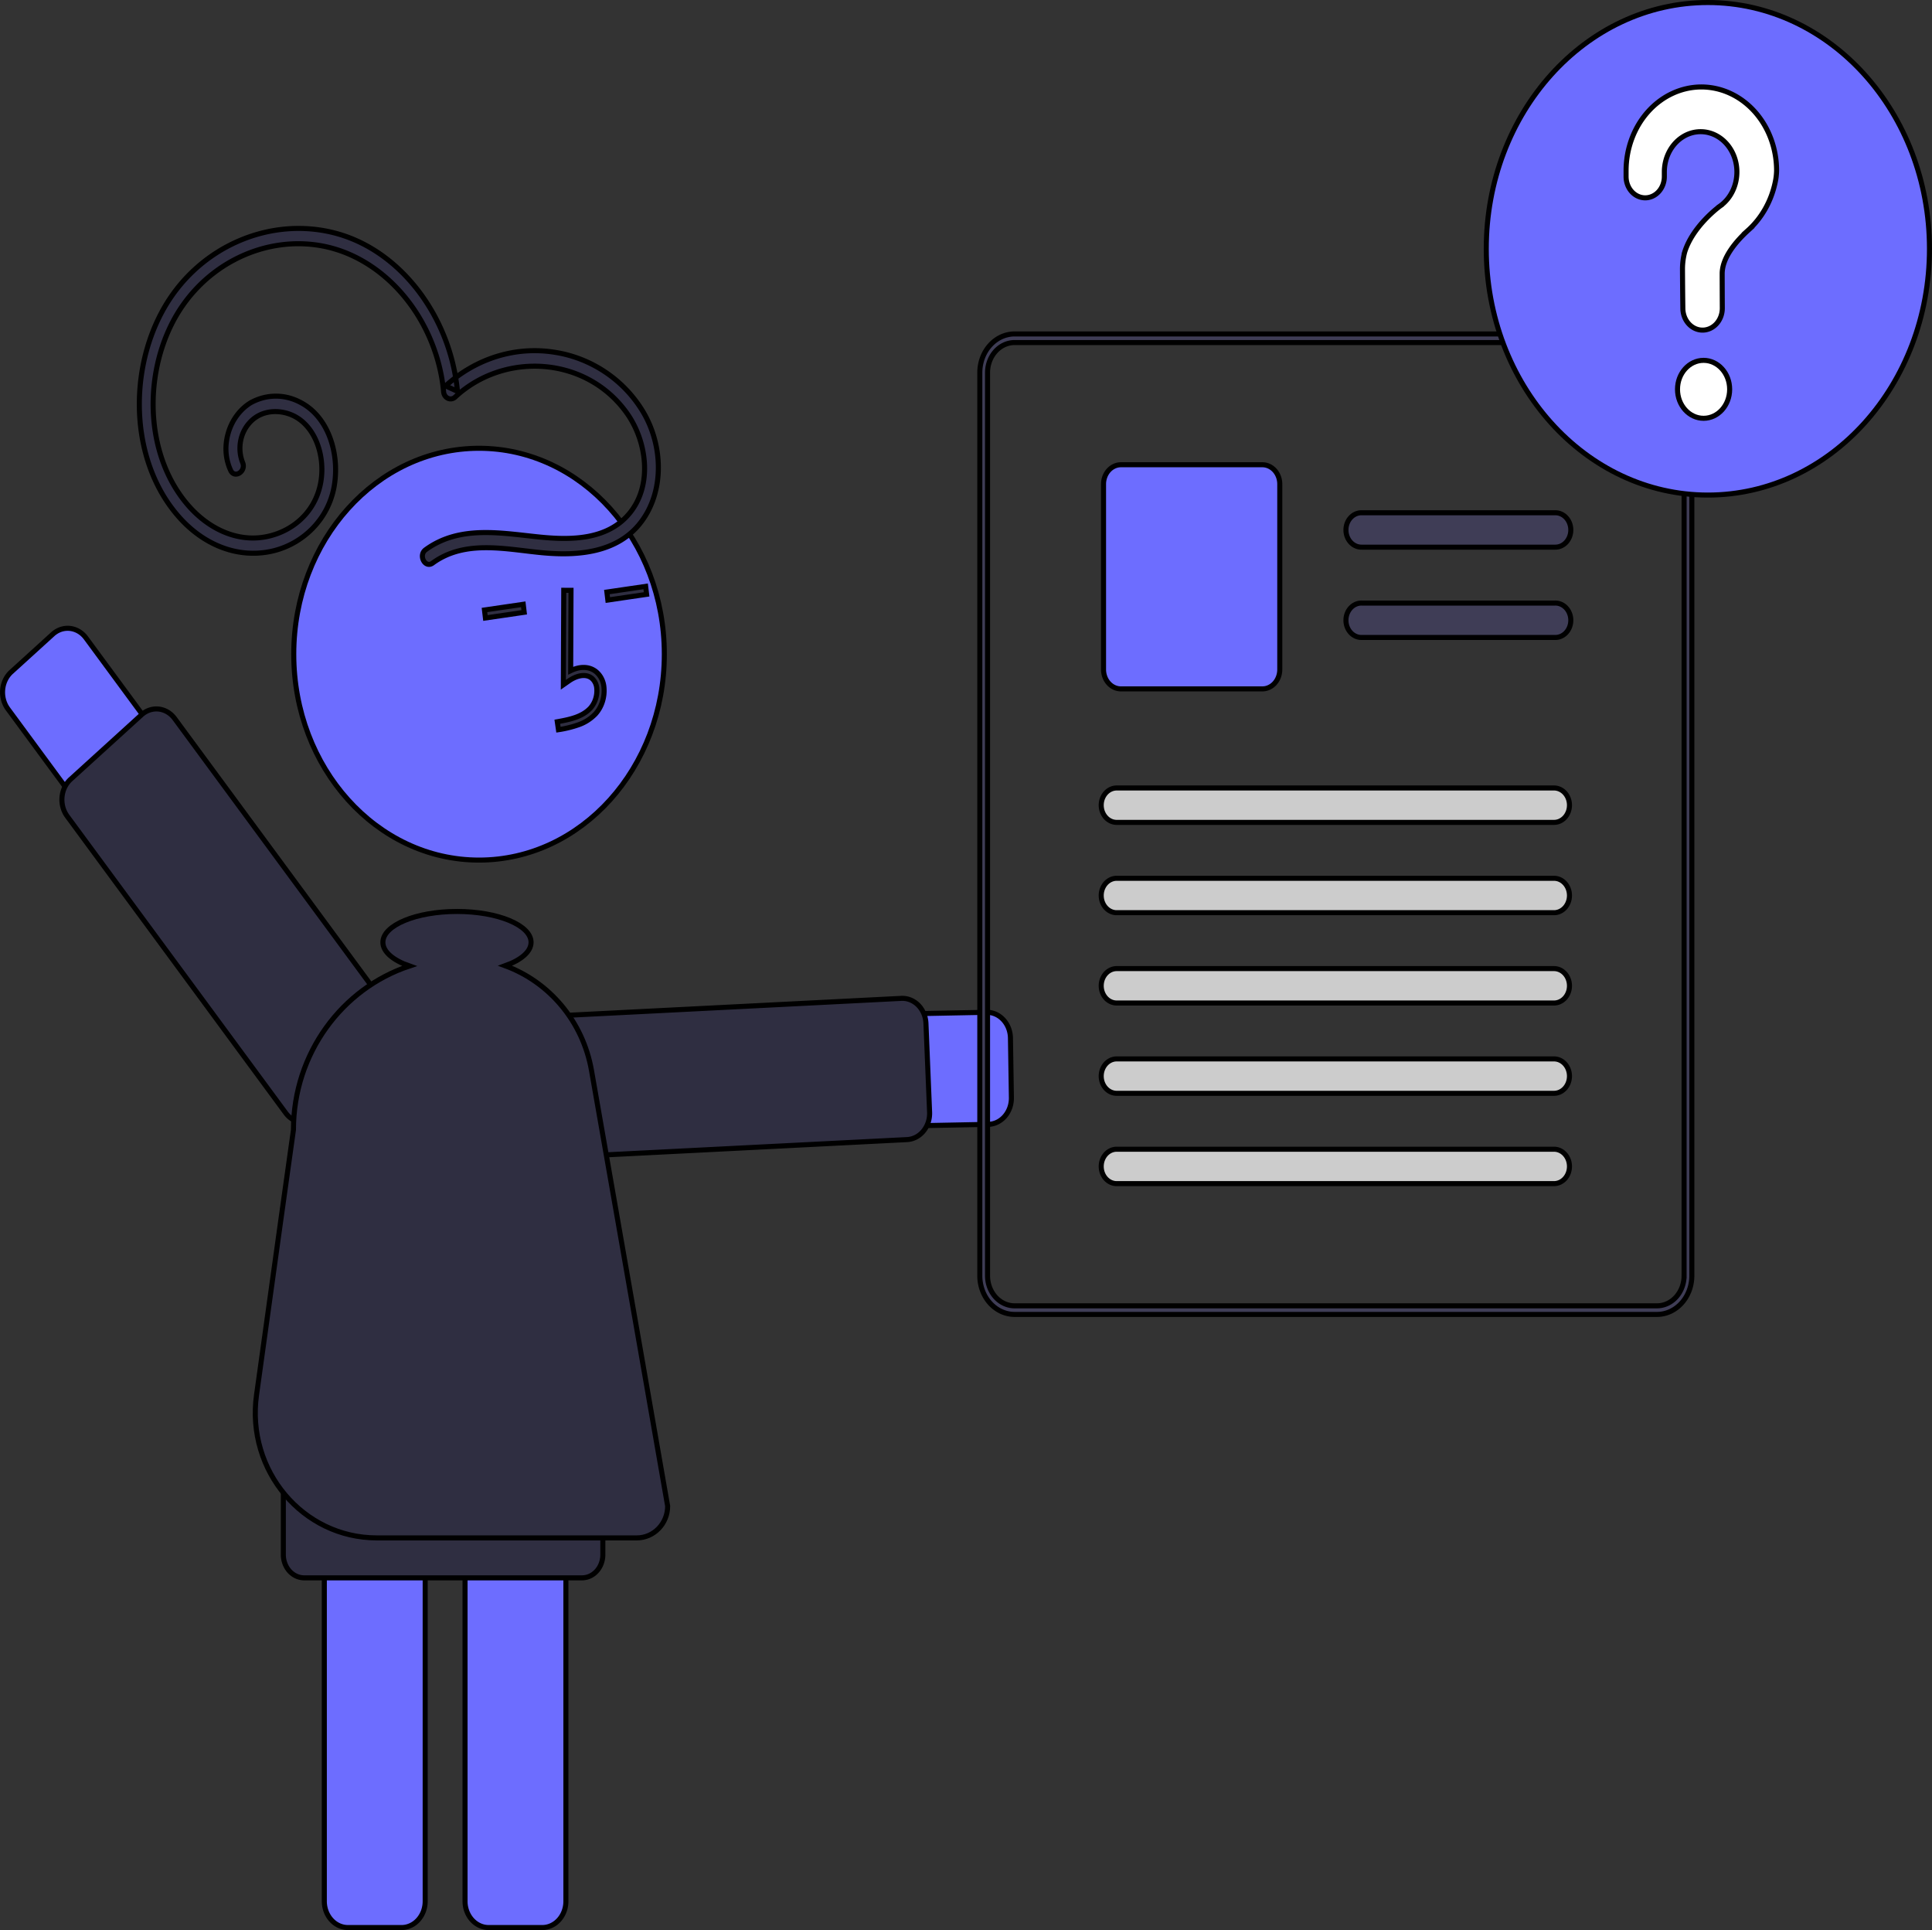 <?xml version="1.0" encoding="UTF-8" standalone="no"?>
<svg
   data-name="Layer 1"
   width="650.46"
   height="649.702"
   viewBox="0 0 650.46 649.702"
   version="1.1"
   id="svg42"
   sodipodi:docname="02-description-project.svg"
   inkscape:version="1.2.1 (9c6d41e410, 2022-07-14)"
   xmlns:inkscape="http://www.inkscape.org/namespaces/inkscape"
   xmlns:sodipodi="http://sodipodi.sourceforge.net/DTD/sodipodi-0.dtd"
   xmlns="http://www.w3.org/2000/svg"
   xmlns:svg="http://www.w3.org/2000/svg">
  <rect x="0" y="0" width="650.46" height="649.702" fill="#333333" stroke="none"/>
  <defs
     id="defs46" />
  <sodipodi:namedview
     id="namedview44"
     pagecolor="#505050"
     bordercolor="#eeeeee"
     borderopacity="1"
     inkscape:pageshadow="0"
     inkscape:pageopacity="0"
     inkscape:pagecheckerboard="0"
     showgrid="false"
     inkscape:zoom="0.73919335"
     inkscape:cx="-106.87326"
     inkscape:cy="330.08955"
     inkscape:window-width="1920"
     inkscape:window-height="974"
     inkscape:window-x="-11"
     inkscape:window-y="-11"
     inkscape:window-maximized="1"
     inkscape:current-layer="svg42"
     inkscape:showpageshadow="0"
     inkscape:deskcolor="#505050">
    <sodipodi:guide
       position="-29.751,494.127"
       orientation="0,680.211"
       id="guide1147"
       inkscape:locked="false" />
    <sodipodi:guide
       position="650.46,494.127"
       orientation="494.127,0"
       id="guide1149"
       inkscape:locked="false" />
    <sodipodi:guide
       position="650.46,-2.4437904e-05"
       orientation="0,-680.211"
       id="guide1151"
       inkscape:locked="false" />
    <sodipodi:guide
       position="-29.751,-2.4437904e-05"
       orientation="-494.127,0"
       id="guide1153"
       inkscape:locked="false" />
  </sodipodi:namedview>
  <path
     d="m 332.704,378.485 -141.418,2.763 a 16.978,18.864 0 1 1 -0.597,-37.722 l 141.418,-2.763 a 7.951,8.834 0 0 1 8.089,8.678 l 0.317,20.056 a 7.951,8.834 0 0 1 -7.278,8.958 q -0.264,0.025 -0.531,0.03 z"
     fill="#6c63ff"
     id="path2"
     style="fill:#6d6dff;fill-opacity:1;stroke:#000000;stroke-width:1.7;stroke-dasharray:none;stroke-opacity:1" />
  <path
     d="m 305.393,383.611 -116.021,5.885 a 7.95,8.833 0 0 1 -8.305,-8.421 l -1.228,-29.887 a 7.951,8.834 0 0 1 7.58,-9.228 l 116.021,-5.885 a 7.95,8.833 0 0 1 8.305,8.421 l 1.228,29.887 a 7.961,8.845 0 0 1 -7.28,9.207 c -0.099,0.011 -0.2,0.017 -0.3,0.021 z"
     fill="#2f2e41"
     id="path4"
     style="stroke:#000000;stroke-width:1.7;stroke-dasharray:none;stroke-opacity:1" />
  <path
     d="M 109.192,640.018 V 472.834 a 7.96,8.844 0 0 1 7.951,-8.834 h 18.054 a 7.96,8.844 0 0 1 7.951,8.834 v 167.184 a 7.96,8.844 0 0 1 -7.951,8.834 h -18.054 a 7.96,8.844 0 0 1 -7.951,-8.834 z"
     fill="#6c63ff"
     id="path6"
     style="fill:#6d6dff;fill-opacity:1;stroke:#000000;stroke-width:1.7;stroke-dasharray:none;stroke-opacity:1" />
  <path
     d="M 156.568,640.018 V 472.834 a 7.96,8.844 0 0 1 7.951,-8.834 h 18.054 a 7.96,8.844 0 0 1 7.951,8.834 v 167.184 a 7.96,8.844 0 0 1 -7.951,8.834 h -18.054 a 7.96,8.844 0 0 1 -7.951,-8.834 z"
     fill="#6c63ff"
     id="path8"
     style="fill:#6d6dff;fill-opacity:1;stroke:#000000;stroke-width:1.7;stroke-dasharray:none;stroke-opacity:1" />
  <ellipse
     cx="161.283"
     cy="220.212"
     fill="#6c63ff"
     id="circle10"
     style="fill:#6d6dff;fill-opacity:1;stroke:#000000;stroke-width:1.7;stroke-dasharray:none;stroke-opacity:1"
     rx="62.381"
     ry="69.312" />
  <path
     d="m 195.049,243.878 a 14.795,16.438 0 0 0 5.403,-3.524 9.949,11.054 0 0 0 2.908,-8.751 6.693,7.436 0 0 0 -2.975,-5.723 c -2.231,-1.59 -5.214,-1.595 -8.252,-0.107 l 0.115,-27.059 -2.446,-0.013 -0.135,31.81 1.885,-1.317 c 2.186,-1.525 5.307,-2.599 7.513,-1.026 a 4.298,4.775 0 0 1 1.861,3.695 7.518,8.353 0 0 1 -2.162,6.525 c -2.701,2.867 -6.642,3.764 -11.136,4.565 l 0.388,2.683 a 40.319,44.799 0 0 0 7.036,-1.758 z"
     fill="#2f2e41"
     id="path12"
     style="stroke:#000000;stroke-width:1.7;stroke-dasharray:none;stroke-opacity:1" />
  <rect
     x="179.523"
     y="226.914"
     width="13.202"
     height="2.713"
     transform="matrix(0.989,-0.145,0.118,0.993,0,0)"
     fill="#2f2e41"
     id="rect14"
     style="stroke:#000000;stroke-width:1.7;stroke-dasharray:none;stroke-opacity:1" />
  <rect
     x="137.852"
     y="226.912"
     width="13.202"
     height="2.713"
     transform="matrix(0.989,-0.145,0.118,0.993,0,0)"
     fill="#2f2e41"
     id="rect16"
     style="stroke:#000000;stroke-width:1.7;stroke-dasharray:none;stroke-opacity:1" />
  <path
     d="M 28.937,214.739 118.502,336.371 A 16.977,18.863 0 1 1 92.223,360.26 L 2.658,238.63 A 7.95,8.833 0 0 1 3.777,226.199 L 17.749,213.496 a 7.951,8.835 0 0 1 11.188,1.243 z"
     fill="#6c63ff"
     id="path18"
     style="fill:#6d6dff;fill-opacity:1;stroke:#000000;stroke-width:1.7;stroke-dasharray:none;stroke-opacity:1" />
  <path
     d="m 58.808,241.886 73.546,99.877 a 7.95,8.833 0 0 1 -1.118,12.431 l -23.866,21.696 A 7.95,8.833 0 0 1 96.182,374.646 L 22.636,274.77 a 7.96,8.844 0 0 1 1.118,-12.431 l 23.866,-21.697 a 7.951,8.834 0 0 1 11.188,1.243 z"
     fill="#2f2e41"
     id="path20"
     style="stroke:#000000;stroke-width:1.7;stroke-dasharray:none;stroke-opacity:1" />
  <path
     id="b687333e-18de-4d8a-8832-7c3edcdf36cf-479"
     data-name="Path 336"
     d="m 568.707,120.466 a 11.848,13.165 0 0 0 -10.835,-8.055 H 341.603 a 11.73,13.033 0 0 0 -11.724,13.026 v 304.001 a 11.73,13.033 0 0 0 11.724,13.026 H 557.88 a 11.739,13.043 0 0 0 11.724,-13.026 V 125.438 a 11.514,12.793 0 0 0 -0.889,-4.971 z m -1.715,308.972 a 9.131,10.146 0 0 1 -9.12,10.133 H 341.603 a 9.122,10.135 0 0 1 -9.12,-10.132 V 125.439 a 9.133,10.147 0 0 1 9.12,-10.133 H 557.88 a 9.165,10.184 0 0 1 8.465,6.374 10.111,11.235 0 0 1 0.343,1.143 9.043,10.048 0 0 1 0.312,2.616 z"
     fill="#3f3d56"
     style="stroke:#000000;stroke-width:1.7;stroke-dasharray:none;stroke-opacity:1" />
  <path
     id="eca15e8c-c9ce-4149-9dd0-d1ea6c849243-480"
     data-name="Path 337"
     d="m 523.575,184.185 h -65.143 a 5.212,5.791 0 1 1 0,-11.581 h 65.143 a 5.212,5.791 0 1 1 0,11.581 z"
     fill="#3f3d56"
     style="stroke:#000000;stroke-width:1.7;stroke-dasharray:none;stroke-opacity:1" />
  <path
     id="b9f37388-2aff-4ffa-881f-18e269279f19-481"
     data-name="Path 338"
     d="m 523.575,214.585 h -65.143 a 5.212,5.791 0 1 1 0,-11.581 h 65.143 a 5.212,5.791 0 1 1 0,11.581 z"
     fill="#3f3d56"
     style="stroke:#000000;stroke-width:1.7;stroke-dasharray:none;stroke-opacity:1" />
  <path
     id="ab29eed0-504d-400c-b1ab-2256c8d671ed-482"
     data-name="Path 339"
     d="M 425.006,231.895 H 377.4 a 5.869,6.522 0 0 1 -5.863,-6.515 v -62.421 a 5.869,6.522 0 0 1 5.863,-6.515 h 47.607 a 5.869,6.522 0 0 1 5.863,6.515 v 62.421 a 5.869,6.522 0 0 1 -5.863,6.515 z"
     fill="#6c63ff"
     style="fill:#6d6dff;fill-opacity:1;stroke:#000000;stroke-width:1.7;stroke-dasharray:none;stroke-opacity:1" />
  <path
     id="fa5fec34-0c55-4409-8f72-9659063fc84a-483"
     data-name="Path 340"
     d="M 523.122,276.833 H 375.899 a 5.212,5.791 0 0 1 0,-11.581 h 147.224 a 5.212,5.791 0 1 1 0,11.581 z"
     fill="#cccccc"
     style="stroke:#000000;stroke-width:1.7;stroke-dasharray:none;stroke-opacity:1" />
  <path
     id="a43251d6-16e2-4557-b881-b3d221f9e0a0-484"
     data-name="Path 341"
     d="M 523.122,307.233 H 375.899 a 5.212,5.791 0 0 1 0,-11.581 h 147.224 a 5.212,5.791 0 1 1 0,11.581 z"
     fill="#cccccc"
     style="stroke:#000000;stroke-width:1.7;stroke-dasharray:none;stroke-opacity:1" />
  <path
     id="b1a9b5d8-150e-43cf-a101-e2528d51164c-485"
     data-name="Path 342"
     d="M 523.122,337.633 H 375.899 a 5.212,5.791 0 0 1 0,-11.581 h 147.224 a 5.212,5.791 0 1 1 0,11.581 z"
     fill="#cccccc"
     style="stroke:#000000;stroke-width:1.7;stroke-dasharray:none;stroke-opacity:1" />
  <path
     id="fb13d629-1d1d-4a08-ba0c-67ba8ed3b5d8-486"
     data-name="Path 343"
     d="M 523.122,368.034 H 375.899 a 5.212,5.791 0 0 1 0,-11.581 h 147.224 a 5.212,5.791 0 1 1 0,11.581 z"
     fill="#cccccc"
     style="stroke:#000000;stroke-width:1.7;stroke-dasharray:none;stroke-opacity:1" />
  <path
     id="f81dc734-d8e2-4a40-b2eb-9530c4619ee2-487"
     data-name="Path 344"
     d="M 523.122,398.434 H 375.899 a 5.212,5.791 0 0 1 0,-11.581 h 147.224 a 5.212,5.791 0 1 1 0,11.581 z"
     fill="#cccccc"
     style="stroke:#000000;stroke-width:1.7;stroke-dasharray:none;stroke-opacity:1" />
  <ellipse
     id="bb95e310-3287-4bad-95b8-3adafab6ad5a"
     data-name="Ellipse 44"
     cx="575.001"
     cy="83.749"
     fill="#6c63ff"
     style="fill:#6d6dff;fill-opacity:1;stroke:#000000;stroke-width:1.7;stroke-dasharray:none;stroke-opacity:1"
     rx="74.609"
     ry="82.899" />
  <ellipse
     cx="573.556"
     cy="131.055"
     fill="#ffffff"
     id="circle32"
     style="stroke:#000000;stroke-width:1.7;stroke-dasharray:none;stroke-opacity:1"
     rx="8.779"
     ry="9.754" />
  <path
     d="m 572.616,29.272 a 25.405,28.228 0 0 0 -25.149,27.74 c -0.002,0.141 -0.003,1.13 -0.003,2.425 a 6.441,7.156 0 0 0 6.44,7.156 v 0 a 6.445,7.161 0 0 0 6.443,-7.162 v -0.004 c -6.5e-4,-0.88 -7.8e-4,-1.49 -7.8e-4,-1.527 a 12.214,13.571 0 1 1 18.802,11.425 l 0.003,0.003 c 0,0 -9.166,6.557 -11.96,15.551 l 0.003,6.36e-4 a 17.94,19.933 0 0 0 -0.739,5.676 c 0,0.79 0.042,7.702 0.123,13.312 a 6.639,7.377 0 0 0 6.64,7.257 v 0 a 6.641,7.378 0 0 0 6.64,-7.379 l -1.1e-4,-0.045 c -0.028,-5.138 -0.043,-11.12 -0.043,-11.554 0,-5.523 4.795,-11.026 8.734,-14.614 a 26.49,29.433 0 0 0 9.11,-16.116 16.558,18.398 0 0 0 0.477,-3.994 25.335,28.15 0 0 0 -25.335,-28.15 q -0.092,0 -0.183,7.7e-4 z"
     fill="#ffffff"
     id="path34"
     style="stroke:#000000;stroke-width:1.7;stroke-dasharray:none;stroke-opacity:1" />
  <path
     d="m 145.644,189.545 c 11.169,-8.158 25.206,-4.488 37.619,-3.422 11.217,0.963 24.511,0.014 32.401,-10.168 8.208,-10.593 7.522,-26.322 0.726,-37.527 -6.689,-11.029 -17.791,-17.993 -29.537,-19.829 a 47.386,52.651 0 0 0 -36.826,11.3 l 3.992,1.837 C 151.694,107.025 135.342,84.686 113.403,78.627 91.205,72.496 66.382,82.959 54.539,104.95 c -11.675,21.68 -10.292,51.931 6.513,69.948 8.07,8.652 19.049,13.06 30.19,10.708 10.275,-2.169 19.404,-10.492 21.327,-22.244 1.782,-10.895 -2.111,-23.27 -11.649,-28.028 a 19.016,21.129 0 0 0 -16.621,0.295 16.156,17.951 0 0 0 -8.193,14.36 14.282,15.869 0 0 0 1.52,8.29 c 1.324,3.003 5.359,0.372 4.038,-2.623 a 10.845,12.05 0 0 1 2.241,-13.225 c 3.467,-4.024 8.94,-4.692 13.546,-3.047 8.43,3.01 12.151,13.755 10.563,22.87 -1.779,10.21 -9.624,16.77 -18.556,18.45 -9.713,1.827 -19.186,-2.73 -25.929,-10.395 -14.121,-16.052 -15.343,-41.906 -5.817,-61.064 9.664,-19.435 30.277,-29.871 49.911,-26.611 19.415,3.224 35.405,20.191 40.387,41.113 a 47.386,52.651 0 0 1 1.332,7.99 2.374,2.638 0 0 0 3.992,1.837 c 16.59,-15.309 44.184,-13.667 57.788,5.592 6.671,9.445 8.637,24.112 0.847,33.6 -7.418,9.034 -19.737,9.043 -29.868,8.054 -12.961,-1.266 -27.208,-4.241 -38.818,4.239 -2.505,1.83 -0.164,6.331 2.361,4.487 z"
     fill="#2f2e41"
     id="path36"
     style="stroke:#000000;stroke-width:1.7;stroke-dasharray:none;stroke-opacity:1" />
  <path
     d="m 195.946,531.134 h -93.539 a 7.023,7.803 0 0 1 -7.015,-7.795 v -34.644 a 7.023,7.803 0 0 1 7.015,-7.795 h 93.539 a 7.023,7.803 0 0 1 7.015,7.795 v 34.644 a 7.023,7.803 0 0 1 -7.015,7.795 z"
     fill="#2f2e41"
     id="path38"
     style="stroke:#000000;stroke-width:1.7;stroke-dasharray:none;stroke-opacity:1" />
  <path
     d="m 199.143,360.331 c -2.929,-16.641 -14.303,-29.82 -29.066,-35.238 5.331,-1.906 8.721,-4.728 8.721,-7.885 0,-5.74 -11.168,-10.393 -24.944,-10.393 -13.776,0 -24.944,4.653 -24.944,10.393 0,3.203 3.482,6.064 8.948,7.971 -22.633,7.498 -39.061,29.383 -39.061,55.156 0,0 -6.967,49.625 -12.437,89.293 -3.5,25.378 15.622,48.062 40.507,48.062 h 87.519 c 5.733,0 10.397,-4.804 10.397,-10.709 0,0 -16.127,-92.591 -25.64,-146.649 z"
     fill="#2f2e41"
     id="path40"
     style="stroke:#000000;stroke-width:1.7;stroke-dasharray:none;stroke-opacity:1" />
</svg>

